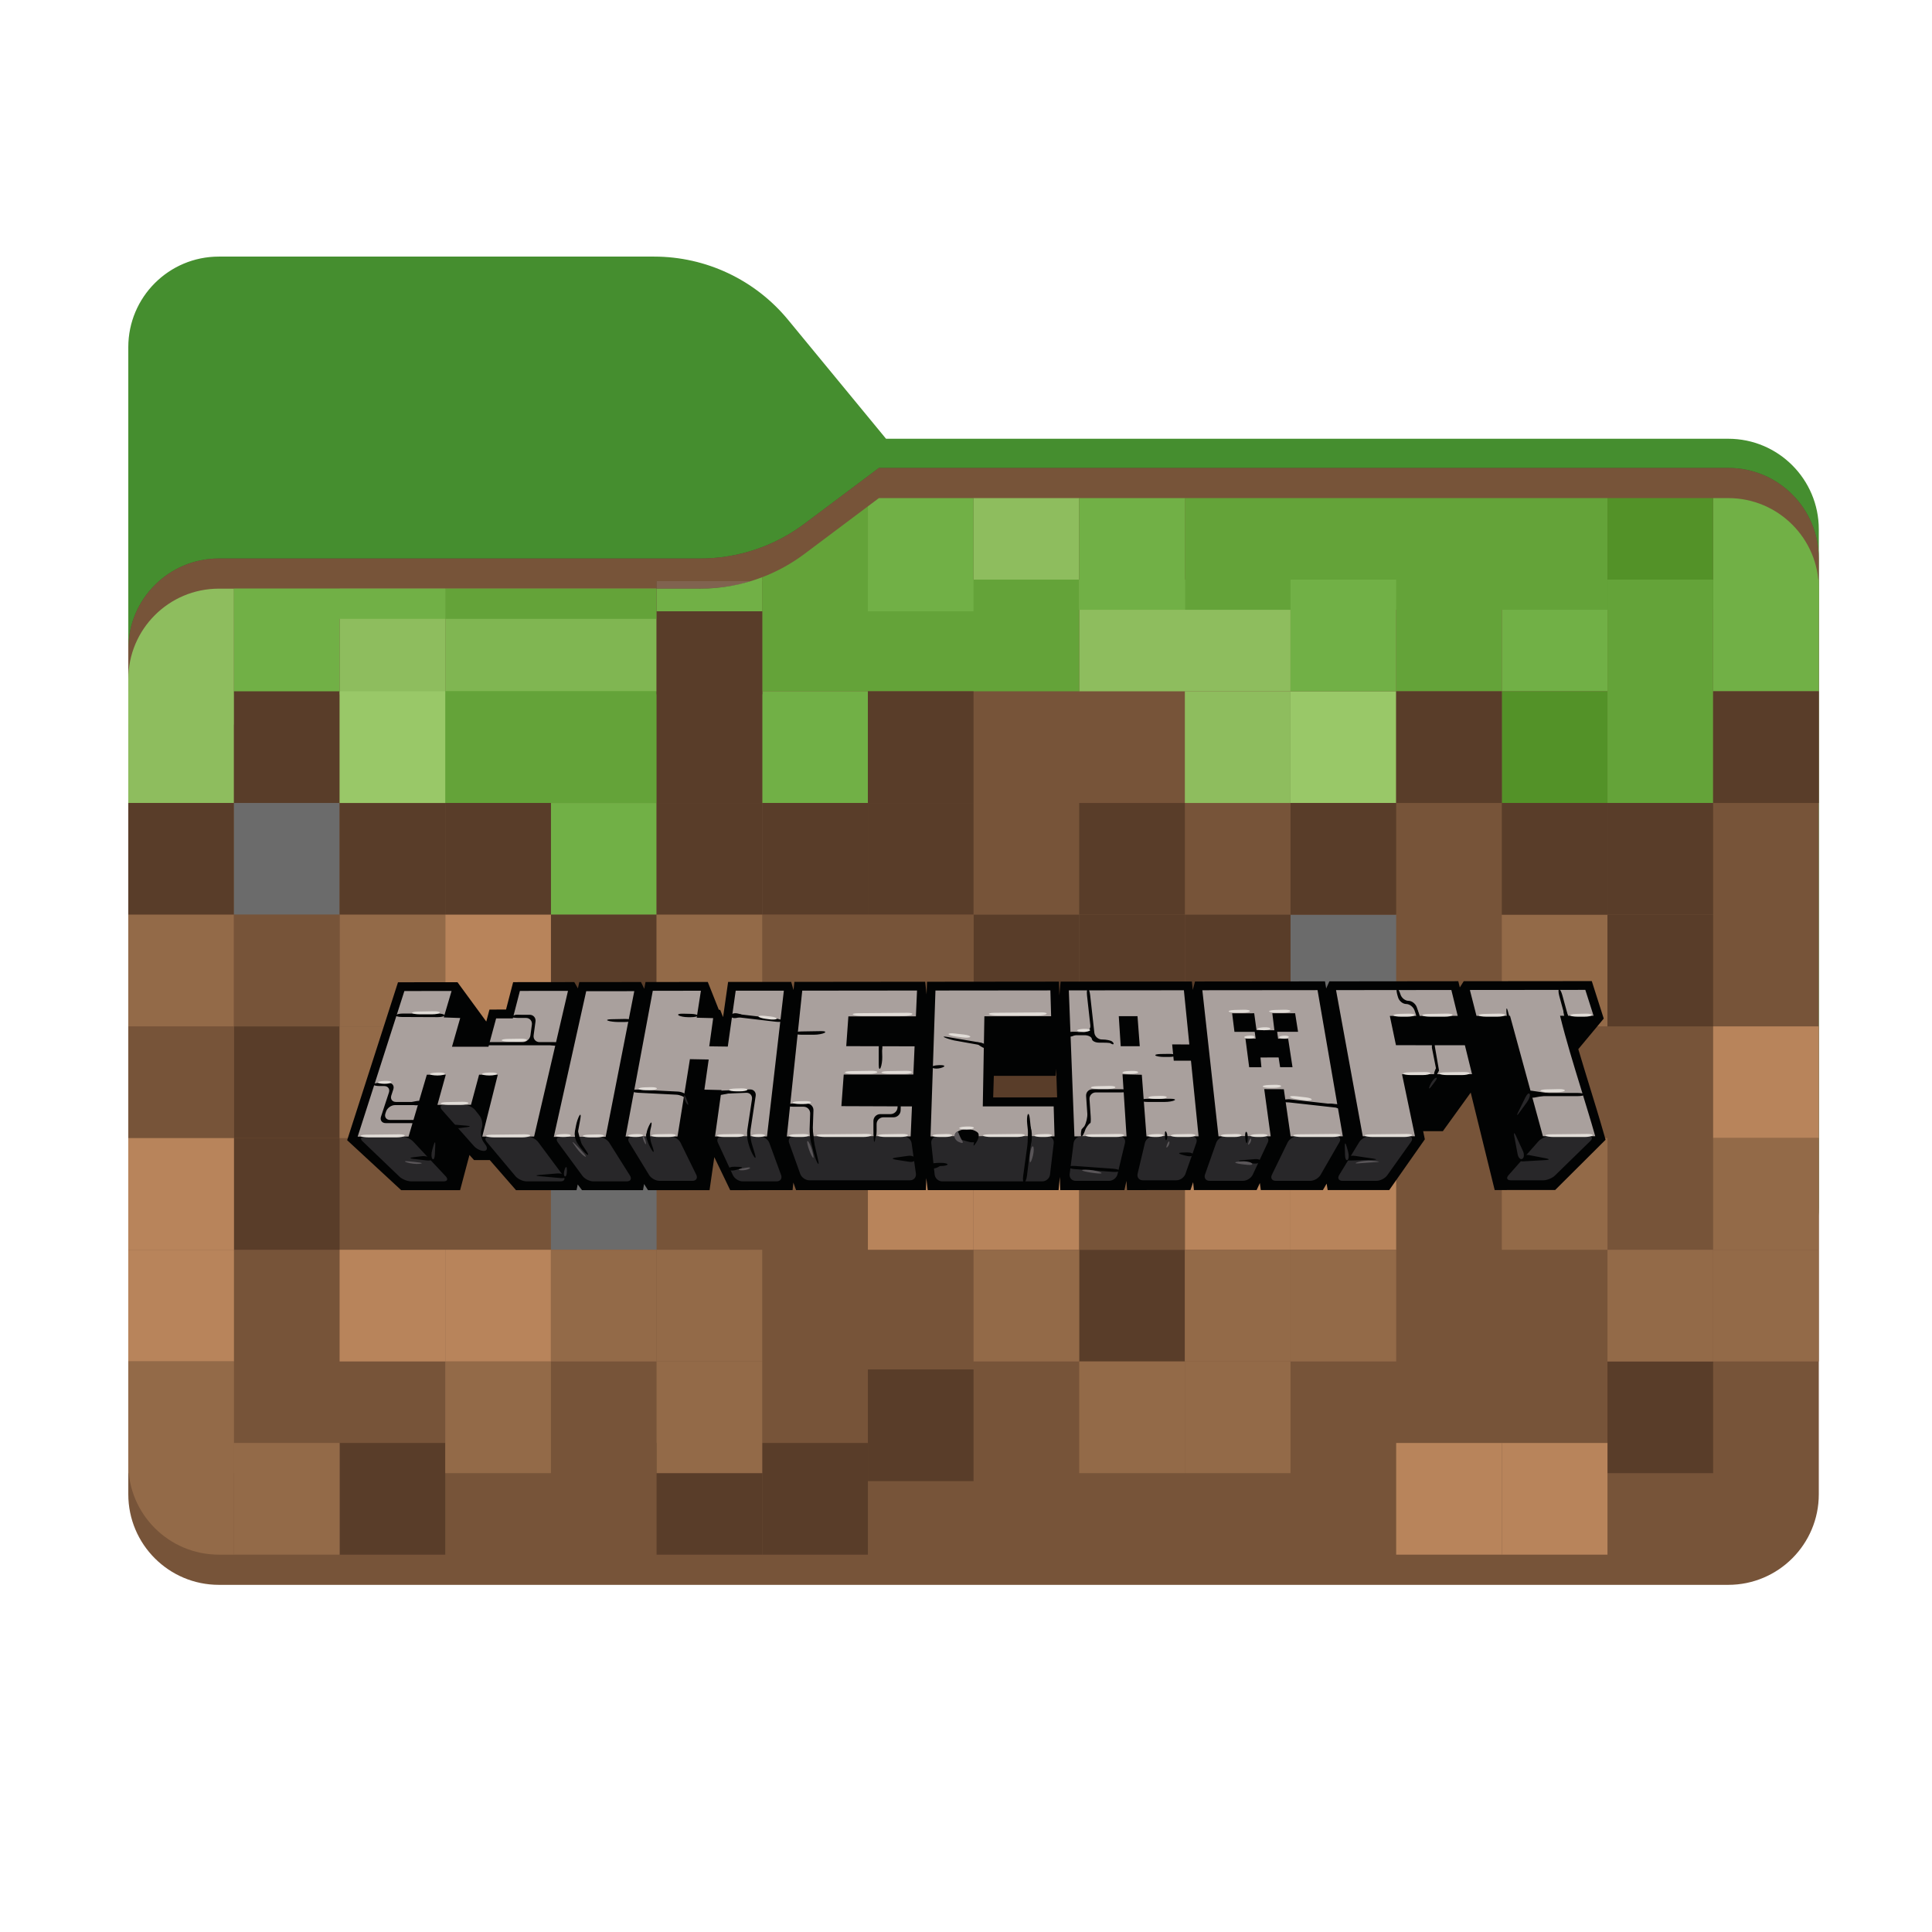 <svg width="256" height="256" viewBox="0 0 256 256" fill="none" xmlns="http://www.w3.org/2000/svg">
<path fill-rule="evenodd" clip-rule="evenodd" d="M104.425 42.378C100.056 37.073 93.544 34 86.671 34H29C22.373 34 17 39.373 17 46V58.137V68.2V160C17 166.627 22.373 172 29 172H229C235.627 172 241 166.627 241 160V70.137C241 63.51 235.627 58.137 229 58.137H117.404L104.425 42.378Z" fill="#458E2F"/>
<mask id="mask0_740_16413" style="mask-type:alpha" maskUnits="userSpaceOnUse" x="17" y="34" width="224" height="138">
<path fill-rule="evenodd" clip-rule="evenodd" d="M104.425 42.378C100.056 37.073 93.544 34 86.671 34H29C22.373 34 17 39.373 17 46V58.137V68.2V160C17 166.627 22.373 172 29 172H229C235.627 172 241 166.627 241 160V70.137C241 63.51 235.627 58.137 229 58.137H117.404L104.425 42.378Z" fill="url(#paint0_linear_740_16413)"/>
</mask>
<g mask="url(#mask0_740_16413)">
<g style="mix-blend-mode:multiply" filter="url(#filter0_f_740_16413)">
<path fill-rule="evenodd" clip-rule="evenodd" d="M92.789 74C97.764 74 102.605 72.387 106.586 69.402L116.459 62H229C235.627 62 241 67.373 241 74V108V160C241 166.627 235.627 172 229 172H29C22.373 172 17 166.627 17 160L17 108V86C17 79.373 22.373 74 29 74H87H92.789Z" fill="black" fill-opacity="0.3"/>
</g>
</g>
<g filter="url(#filter1_ii_740_16413)">
<path fill-rule="evenodd" clip-rule="evenodd" d="M92.789 74C97.764 74 102.605 72.387 106.586 69.402L116.459 62H229C235.627 62 241 67.373 241 74V108V198C241 204.627 235.627 210 229 210H29C22.373 210 17 204.627 17 198L17 108V86C17 79.373 22.373 74 29 74H87H92.789Z" fill="url(#paint1_linear_740_16413)"/>
</g>
<g filter="url(#filter2_i_740_16413)">
<path d="M227 69.4V62H229C235.627 62 241 67.373 241 74V76.8H234H227V69.4Z" fill="#71B046"/>
</g>
<path d="M227 84.2V76.8H234H241V84.2V91.6H234H227V84.2Z" fill="#71B046"/>
<path d="M199 84.2V76.8H206H213V84.2V91.6H206H199V84.2Z" fill="#71B046"/>
<path d="M17 99V91.6H24H31V99V106.4H24H17V99Z" fill="#8EBD5E"/>
<g filter="url(#filter3_i_740_16413)">
<path d="M17 92V86C17 79.373 22.373 74 29 74H31V83V92H24H17Z" fill="#8EBD5E"/>
</g>
<path d="M171 99V91.6H178H185V99V106.4H178H171V99Z" fill="#99C868"/>
<path d="M45 85V78H52H59V85V92H52H45V85Z" fill="#8EBD5E"/>
<g filter="url(#filter4_i_740_16413)">
<path d="M129 69.4V62H136H143V69.4V76.8H136H129V69.4Z" fill="#8EBD5E"/>
</g>
<path d="M143 84.2V76.8H157H171V84.2V91.6H157H143V84.2Z" fill="#8EBD5E"/>
<path d="M157 99V91.6H164H171V99V106.4H164H157V99Z" fill="#8EBD5E"/>
<path d="M59 85V78H73H87V85V92H73H59V85Z" fill="#80B652"/>
<path d="M59 99V91.6H73H87V99V106.4H73H59V99Z" fill="#64A339"/>
<g filter="url(#filter5_i_740_16413)">
<path d="M59 76V74H73H87V76V78H73H59V76Z" fill="#64A339"/>
</g>
<path d="M101 84.2V76.8H122H143V84.2V91.6H122H101V84.2Z" fill="#64A339"/>
<g filter="url(#filter6_i_740_16413)">
<path d="M157 69.4V62H185H213V69.4V76.8H185H157V69.4Z" fill="#64A339"/>
</g>
<path d="M59 99V91.6H73H87V99V106.4H73H59V99Z" fill="#64A339"/>
<g filter="url(#filter7_i_740_16413)">
<path d="M31 76V74H45H59V76V78H45H31V76Z" fill="#71B046"/>
</g>
<path d="M31 85V78H38H45V85V92H38H31V85Z" fill="#71B046"/>
<path d="M101 99V91.6H108H115V99V106.4H108H101V99Z" fill="#71B046"/>
<g filter="url(#filter8_i_740_16413)">
<path d="M213 69.4V62H220H227V69.4V76.8H220H213V69.4Z" fill="#539228"/>
</g>
<path d="M185 84.2V76.8H192H199V84.2V91.6H192H185V84.2Z" fill="#64A339"/>
<path d="M199 99V91.6H206H213V99V106.4H206H199V99Z" fill="#539228"/>
<path d="M73 113.8V106.4H80H87V113.8V121.2H80H73V113.8Z" fill="#71B046"/>
<g filter="url(#filter9_i_740_16413)">
<path d="M143 69.4V62H150H157V69.4V76.8H150H143V69.4Z" fill="#71B046"/>
</g>
<path d="M171 84.2V76.8H178H185V84.2V91.6H178H171V84.2Z" fill="#71B046"/>
<path d="M213 91.6V76.8H220H227V91.6V106.4H220H213V91.6Z" fill="#64A339"/>
<path d="M227 99V91.6H234H241V99V106.4H234H227V99Z" fill="#593D29"/>
<path d="M213 113.8V106.4H220H227V113.8V121.2H220H213V113.8Z" fill="#593D29"/>
<path d="M129 143.4V136H136H143V143.4V150.8H136H129V143.4Z" fill="#593D29"/>
<path d="M115 143.4V136H122H129V143.4V150.8H122H115V143.4Z" fill="#593D29"/>
<path d="M101 143.4V136H108H115V143.4V150.8H108H101V143.4Z" fill="#593D29"/>
<path d="M129 128.6V121.2H136H143V128.6V136H136H129V128.6Z" fill="#593D29"/>
<path d="M171 143.4V136H178H185V143.4V150.8H178H171V143.4Z" fill="#593D29"/>
<path d="M101 113.8V106.4H108H115V113.8V121.2H108H101V113.8Z" fill="#593D29"/>
<path d="M87 84.5V77H94H101V84.5V92H94H87V84.5Z" fill="#593D29"/>
<path d="M87 77.5V77H94H101H99.5C99.5 77 97 78 92.5 78C88 78 91 78 91 78H87V77.5Z" fill="#80634F"/>
<path d="M115 99V91.6H122H129V99V106.4H122H115V99Z" fill="#593D29"/>
<path d="M87 99V91.6H94H101V99V106.4H94H87V99Z" fill="#593D29"/>
<path d="M87 113.8V106.4H94H101V113.8V121.2H94H87V113.8Z" fill="#593D29"/>
<path d="M17 113.8V106.4H24H31V113.8V121.2H24H17V113.8Z" fill="#593D29"/>
<path d="M31 99V91.6H38H45V99V106.4H38H31V99Z" fill="#593D29"/>
<path d="M31 113.8V106.4H38H45V113.8V121.2H38H31V113.8Z" fill="#6B6B6B"/>
<path d="M73 158.2V150.8H80H87V158.2V165.6H80H73V158.2Z" fill="#6B6B6B"/>
<path d="M171 128.6V121.2H178H185V128.6V136H178H171V128.6Z" fill="#6B6B6B"/>
<path d="M45 113.8V106.4H52H59V113.8V121.2H52H45V113.8Z" fill="#593D29"/>
<path d="M31 143.4V136H38H45V143.4V150.8H38H31V143.4Z" fill="#593D29"/>
<path d="M31 158.2V150.8H38H45V158.2V165.6H38H31V158.2Z" fill="#593D29"/>
<g filter="url(#filter10_i_740_16413)">
<path d="M45 202.6V195.2H52H59V202.6V210H52H45V202.6Z" fill="#593D29"/>
</g>
<g filter="url(#filter11_i_740_16413)">
<path d="M87 202.6V195.2H94H101V202.6V210H94H87V202.6Z" fill="#593D29"/>
</g>
<g filter="url(#filter12_i_740_16413)">
<path d="M101 202.6V195.2H108H115V202.6V210H108H101V202.6Z" fill="#593D29"/>
</g>
<path d="M115 188.857V181.457H122H129V188.857V196.257H122H115V188.857Z" fill="#593D29"/>
<path d="M143 173V165.6H150H157V173V180.4H150H143V173Z" fill="#593D29"/>
<path d="M213 187.8V180.4H220H227V187.8V195.2H220H213V187.8Z" fill="#593D29"/>
<path d="M59 113.8V106.4H66H73V113.8V121.2H66H59V113.8Z" fill="#593D29"/>
<path d="M73 128.6V121.2H80H87V128.6V136H80H73V128.6Z" fill="#593D29"/>
<path d="M115 113.8V106.4H122H129V113.8V121.2H122H115V113.8Z" fill="#593D29"/>
<path d="M143 128.6V121.2H150H157V128.6V136H150H143V128.6Z" fill="#593D29"/>
<path d="M143 113.8V106.4H150H157V113.8V121.2H150H143V113.8Z" fill="#593D29"/>
<path d="M157 128.6V121.2H164H171V128.6V136H164H157V128.6Z" fill="#593D29"/>
<path d="M171 113.8V106.4H178H185V113.8V121.2H178H171V113.8Z" fill="#593D29"/>
<path d="M185 99V91.6H192H199V99V106.4H192H185V99Z" fill="#593D29"/>
<path d="M157 143.4V136H164H171V143.4V150.8H164H157V143.4Z" fill="#775439"/>
<path d="M143 143.4V136H150H157V143.4V150.8H150H143V143.4Z" fill="#775439"/>
<path d="M115 128.6V121.2H122H129V128.6V136H122H115V128.6Z" fill="#775439"/>
<path d="M101 128.6V121.2H108H115V128.6V136H108H101V128.6Z" fill="#775439"/>
<path d="M17 143.4V136H24H31V143.4V150.8H24H17V143.4Z" fill="#775439"/>
<path d="M59 187.8V180.4H66H73V187.8V195.2H66H59V187.8Z" fill="#936A48"/>
<path d="M143 187.8V180.4H150H157V187.8V195.2H150H143V187.8Z" fill="#936A48"/>
<g filter="url(#filter13_i_740_16413)">
<path d="M185 202.6V195.2H192H199V202.6V210H192H185V202.6Z" fill="#B8845B"/>
</g>
<g filter="url(#filter14_i_740_16413)">
<path d="M199 202.6V195.2H206H213V202.6V210H206H199V202.6Z" fill="#B8845B"/>
</g>
<path d="M59 128.6V121.2H66H73V128.6V136H66H59V128.6Z" fill="#B8845B"/>
<path d="M17 173V165.6H24H31V173V180.4H24H17V173Z" fill="#B8845B"/>
<path d="M17 158.2V150.8H24H31V158.2V165.6H24H17V158.2Z" fill="#B8845B"/>
<path d="M45 173V165.6H52H59V173V180.4H52H45V173Z" fill="#B8845B"/>
<path d="M59 173V165.6H66H73V173V180.4H66H59V173Z" fill="#B8845B"/>
<path d="M129 158.2V150.8H136H143V158.2V165.6H136H129V158.2Z" fill="#B8845B"/>
<path d="M115 158.2V150.8H122H129V158.2V165.6H122H115V158.2Z" fill="#B8845B"/>
<path d="M171 158.2V150.8H178H185V158.2V165.6H178H171V158.2Z" fill="#B8845B"/>
<path d="M157 158.2V150.8H164H171V158.2V165.6H164H157V158.2Z" fill="#B8845B"/>
<path d="M227 143.4V136H234H241V143.4V150.8H234H227V143.4Z" fill="#B8845B"/>
<path d="M199 128.6V121.2H206H213V128.6V136H206H199V128.6Z" fill="#936A48"/>
<path d="M227 158.2V150.8H234H241V158.2V165.6H234H227V158.2Z" fill="#936A48"/>
<path d="M227 173V165.6H234H241V173V180.4H234H227V173Z" fill="#936A48"/>
<path d="M213 173V165.6H220H227V173V180.4H220H213V173Z" fill="#936A48"/>
<path d="M199 158.2V150.8H206H213V158.2V165.6H206H199V158.2Z" fill="#936A48"/>
<path d="M171 173V165.6H178H185V173V180.4H178H171V173Z" fill="#936A48"/>
<path d="M157 173V165.6H164H171V173V180.4H164H157V173Z" fill="#936A48"/>
<path d="M157 187.8V180.4H164H171V187.8V195.2H164H157V187.8Z" fill="#936A48"/>
<path d="M129 173V165.6H136H143V173V180.4H136H129V173Z" fill="#936A48"/>
<path d="M87 187.8V180.4H94H101V187.8V195.2H94H87V187.8Z" fill="#936A48"/>
<path d="M87 173V165.6H94H101V173V180.4H94H87V173Z" fill="#936A48"/>
<path d="M73 173V165.6H80H87V173V180.4H80H73V173Z" fill="#936A48"/>
<g filter="url(#filter15_i_740_16413)">
<path d="M31 202.6V195.2H38H45V202.6V210H38H31V202.6Z" fill="#936A48"/>
</g>
<g filter="url(#filter16_i_740_16413)">
<path d="M17 195.2H24H31V202.6V210H29C22.373 210 17 204.627 17 198V195.2Z" fill="#936A48"/>
</g>
<path d="M17 187.8V180.4H24H31V187.8V195.2H24H17V187.8Z" fill="#936A48"/>
<path d="M17 128.6V121.2H24H31V128.6V136H24H17V128.6Z" fill="#936A48"/>
<path d="M87 143.4V136H94H101V143.4V150.8H94H87V143.4Z" fill="#936A48"/>
<path d="M87 128.6V121.2H94H101V128.6V136H94H87V128.6Z" fill="#936A48"/>
<path d="M59 143.4V136H66H73V143.4V150.8H66H59V143.4Z" fill="#936A48"/>
<path d="M45 143.4V136H52H59V143.4V150.8H52H45V143.4Z" fill="#936A48"/>
<path d="M45 128.6V121.2H52H59V128.6V136H52H45V128.6Z" fill="#936A48"/>
<path d="M31 128.6V121.2H38H45V128.6V136H38H31V128.6Z" fill="#775439"/>
<path d="M143 158.2V150.8H150H157V158.2V165.6H150H143V158.2Z" fill="#775439"/>
<path d="M199 113.8V106.4H206H213V113.8V121.2H206H199V113.8Z" fill="#593D29"/>
<path d="M213 128.6V121.2H220H227V128.6V136H220H213V128.6Z" fill="#593D29"/>
<path d="M45 99V91.6H52H59V99V106.4H52H45V99Z" fill="#99C868"/>
<g filter="url(#filter17_i_740_16413)">
<path fill-rule="evenodd" clip-rule="evenodd" d="M87 74V74.5V77H94H101V74.5V72.484C98.395 73.48 95.614 74 92.789 74H87Z" fill="#71B046"/>
</g>
<g filter="url(#filter18_i_740_16413)">
<path fill-rule="evenodd" clip-rule="evenodd" d="M101 72.484C102.984 71.726 104.865 70.692 106.586 69.402L115 63.094V70V77H108H101V72.484Z" fill="#64A339"/>
</g>
<g filter="url(#filter19_i_740_16413)">
<path fill-rule="evenodd" clip-rule="evenodd" d="M115 63.094V69.5V77H122H129V69.5V62H122H116.459L115 63.094Z" fill="#71B046"/>
</g>
<path d="M212.606 150.524L212.094 148.762L211.613 147.152C211.613 147.152 210.094 142.198 209.895 141.546C209.651 140.748 209.41 139.949 209.173 139.149L209.135 139.014L212.504 134.967L210.92 130L193.952 130.016L193.433 130.841L193.231 130.017L176.148 130.035L175.729 130.973L175.564 130.034L158.347 130.053L158.044 131.178L157.929 130.053L140.536 130.07L140.369 131.91L140.315 130.07L122.834 130.088L122.776 131.77L122.595 130.086L105.262 130.105L105.146 131.189L104.836 130.106L96.478 130.113L95.811 134.776L95.431 133.814L95.247 133.797L93.786 130.116L85.534 130.124L85.367 131.018L84.932 130.124L76.761 130.132L76.576 130.967L76.095 130.132L67.994 130.141L67.052 133.771L64.857 133.773L64.436 135.36L60.62 130.148L52.737 130.156L46 151.083L53.162 157.705H60.966L62.206 153.041L62.811 153.714H64.899L68.375 157.703L76.394 157.701L76.552 156.946L77.119 157.702L85.201 157.701L85.345 156.885L85.861 157.701L94.019 157.7L94.649 153.326L96.754 157.7L105.021 157.698L105.124 156.697L105.485 157.698L122.68 157.697L122.742 156.106L122.931 157.697L140.265 157.694L140.432 155.956L140.49 157.694L148.994 157.693L149.26 156.471L149.341 157.693L157.741 157.691L158.097 156.642L158.201 157.691H166.51L166.938 156.757L167.062 157.691H175.292L175.786 156.839L175.925 157.69L184.083 157.687L188.799 150.964L188.574 149.887L191.187 149.885L194.878 144.774L198.054 157.686L206.062 157.685L212.745 151.028L212.606 150.524ZM131.602 145.414L131.688 142.557L139.875 142.552L139.946 141.603L140.075 145.411L131.602 145.414V145.414Z" fill="#020303"/>
<path d="M60.981 134.894L59.891 138.694H64.725L65.741 134.942L67.95 134.94L68.891 131.302L75.262 131.295L70.771 150.599L63.903 150.601L65.961 142.404L63.482 142.401L62.409 146.394L57.961 146.396L59.07 142.399L56.557 142.406L54.135 150.604L47.393 150.608L53.583 131.317L59.835 131.31L58.798 134.814L60.981 134.894ZM84.046 131.334L80.251 150.644L73.381 150.646L77.676 131.339L84.046 131.334ZM93.337 144.382L93.906 140.39L91.418 140.343L89.773 150.594L82.894 150.595L86.498 131.284L92.874 131.278L92.316 134.853L94.499 134.909L93.981 138.644L96.436 138.678L97.484 131.273L103.865 131.267L101.629 150.589L94.743 150.592L95.605 144.438L93.337 144.382ZM120.84 146.605L120.666 150.583L104.26 150.588L106.302 131.265L121.511 131.249L121.361 134.671L112.414 134.679L112.132 138.621L121.188 138.645L121.024 142.38L111.798 142.386L111.488 146.57L120.84 146.605ZM210.064 131.163L211.156 134.593L206.715 134.596L206.743 134.702C206.927 135.452 207.126 136.215 207.339 136.995C207.554 137.777 207.781 138.571 208.015 139.377C208.253 140.185 208.495 141.004 208.746 141.824C208.997 142.649 209.253 143.48 209.506 144.309C209.66 144.813 209.815 145.321 209.971 145.837C210.131 146.352 210.29 146.871 210.446 147.394C210.606 147.918 210.762 148.445 210.919 148.971C211.074 149.498 211.229 150.026 211.377 150.553L204.445 150.555L200.087 134.603L195.642 134.607L194.766 131.178L210.064 131.163V131.163ZM194.105 138.498L195.051 142.335L185.776 142.34L187.494 150.561L180.574 150.563L177.032 131.195L192.312 131.18L193.154 134.609L184.16 134.617L184.972 138.495L194.105 138.498ZM167.517 144.318L168.371 150.568L161.458 150.569L159.318 131.213L174.581 131.198L177.929 150.566L171.014 150.568L170.113 144.327L167.517 144.318V144.318ZM171.998 136.716L171.61 134.258L168.588 134.261L168.865 136.514L166.494 136.495L166.188 134.263L163.264 134.266L163.572 136.723L166.256 136.722L166.38 137.625L165.03 137.627L165.523 141.413L167.143 141.412L167.021 140.124L169.422 140.115L169.622 141.409L171.264 141.408L170.688 137.639L169.35 137.632L169.234 136.717L171.998 136.716V136.716ZM155.528 140.547L157.809 140.545L158.818 150.569L151.914 150.573L151.297 142.413L148.741 142.35L149.272 150.573L142.367 150.577L141.626 131.23L156.871 131.216L157.593 138.395L155.318 138.392L155.528 140.547V140.547ZM151.024 138.626L150.725 134.646L148.244 134.647L148.5 138.627L151.024 138.626V138.626ZM130.435 134.663L139.279 134.656L139.181 131.232L123.953 131.248L123.302 150.581L139.731 150.577L139.617 146.602L130.224 146.605L130.435 134.663Z" fill="#A9A09D"/>
<path d="M48.294 150.607C47.799 150.607 47.686 150.888 48.044 151.231L52.93 155.914C53.286 156.256 53.985 156.537 54.481 156.537H58.782C59.278 156.537 59.406 156.241 59.068 155.877L54.75 151.262C54.413 150.901 53.73 150.604 53.234 150.604L48.294 150.607V150.607ZM64.805 150.602C64.309 150.602 64.163 150.914 64.481 151.293L68.296 155.845C68.614 156.226 69.28 156.536 69.776 156.536H74.286C74.782 156.536 74.945 156.211 74.65 155.813L71.309 151.323C71.013 150.924 70.365 150.599 69.87 150.599L64.805 150.602V150.602Z" fill="#282729"/>
<path d="M58.861 146.396C58.366 146.396 58.229 146.698 58.558 147.071L62.803 151.863C63.132 152.234 63.731 152.522 64.137 152.502C64.541 152.483 64.64 152.135 64.355 151.729L64.059 151.31C63.773 150.905 63.648 150.182 63.781 149.704L63.863 149.405C63.996 148.928 63.852 148.218 63.544 147.83L62.967 147.101C62.66 146.712 62.003 146.395 61.508 146.395H58.861V146.396ZM74.282 150.646C73.785 150.647 73.622 150.975 73.915 151.374L77.178 155.81C77.47 156.211 78.116 156.537 78.613 156.537H83.055C83.55 156.537 83.74 156.194 83.476 155.774L80.729 151.408C80.465 150.988 79.844 150.644 79.349 150.645L74.282 150.646V150.646ZM83.795 150.595C83.3 150.595 83.105 150.941 83.364 151.364L86.012 155.698C86.271 156.121 86.886 156.467 87.382 156.467H91.754C92.25 156.467 92.477 156.103 92.258 155.658L90.171 151.402C89.952 150.957 89.369 150.594 88.873 150.594L83.795 150.595V150.595ZM95.645 150.591C95.149 150.591 94.914 150.959 95.123 151.409L97.116 155.719C97.325 156.169 97.9 156.537 98.395 156.537H102.908C103.404 156.537 103.67 156.156 103.498 155.691L101.938 151.435C101.767 150.969 101.223 150.589 100.727 150.589L95.645 150.591ZM105.161 150.589C104.665 150.589 104.396 150.971 104.563 151.436L106.034 155.546C106.2 156.014 106.742 156.396 107.238 156.396H120.587C121.083 156.396 121.432 155.993 121.362 155.504L120.792 151.474C120.723 150.983 120.26 150.583 119.766 150.583L105.161 150.589V150.589ZM124.203 150.581C123.707 150.581 123.345 150.984 123.398 151.477L123.847 155.64C123.901 156.134 124.349 156.536 124.845 156.536H138.125C138.621 156.536 139.074 156.133 139.132 155.641L139.625 151.472C139.683 150.979 139.324 150.576 138.829 150.577L124.203 150.581V150.581ZM143.269 150.576C142.773 150.576 142.317 150.979 142.254 151.471L141.735 155.573C141.672 156.065 142.026 156.467 142.522 156.467H146.966C147.462 156.467 147.962 156.072 148.076 155.59L149.063 151.45C149.175 150.967 148.866 150.573 148.37 150.574L143.269 150.576V150.576ZM152.814 150.573C152.319 150.573 151.82 150.968 151.705 151.45L150.74 155.52C150.625 156.003 150.937 156.397 151.433 156.397H155.877C156.373 156.397 156.912 156.015 157.076 155.547L158.523 151.42C158.685 150.953 158.415 150.57 157.919 150.57L152.814 150.573V150.573ZM162.358 150.569C161.861 150.569 161.321 150.951 161.156 151.418L159.673 155.618C159.508 156.085 159.778 156.467 160.273 156.467H164.712C165.209 156.467 165.786 156.099 165.997 155.649L167.99 151.383C168.199 150.933 167.966 150.566 167.471 150.566L162.358 150.569V150.569ZM171.915 150.566C171.419 150.566 170.836 150.93 170.619 151.376L168.535 155.656C168.318 156.103 168.546 156.467 169.042 156.467H173.623C174.119 156.467 174.727 156.116 174.975 155.687L177.478 151.346C177.726 150.917 177.523 150.566 177.027 150.566H171.915V150.566ZM181.476 150.562C180.981 150.562 180.364 150.909 180.106 151.332L177.449 155.697C177.191 156.121 177.386 156.467 177.88 156.467H182.391C182.887 156.467 183.528 156.137 183.815 155.733L186.973 151.296C187.259 150.892 187.09 150.561 186.593 150.561L181.476 150.562V150.562ZM205.347 150.555C204.851 150.555 204.177 150.858 203.85 151.231L199.884 155.721C199.556 156.093 199.693 156.397 200.189 156.397H204.489C204.986 156.397 205.681 156.113 206.036 155.768L210.734 151.181C211.088 150.835 210.973 150.553 210.477 150.553L205.347 150.555V150.555Z" fill="#282729"/>
<path d="M52.445 134.527C52.399 134.652 52.766 134.756 53.261 134.757L57.986 134.777C58.481 134.779 58.892 134.672 58.899 134.54C58.906 134.407 58.506 134.298 58.01 134.298H53.43C52.934 134.298 52.49 134.401 52.445 134.527V134.527ZM52.117 144.344C52.271 143.874 51.993 143.488 51.497 143.488H50.343C49.847 143.488 49.443 143.583 49.443 143.698C49.443 143.814 49.848 143.909 50.343 143.909H50.914C51.41 143.909 51.689 144.294 51.534 144.765L50.484 147.962C50.33 148.435 50.609 148.819 51.105 148.819H54.644C55.14 148.819 55.545 148.724 55.545 148.609C55.545 148.493 55.14 148.398 54.644 148.398H51.686C51.19 148.398 50.911 148.013 51.067 147.542L51.151 147.29C51.305 146.819 51.837 146.433 52.333 146.433H55.065C55.561 146.433 55.967 146.339 55.967 146.224C55.967 146.107 55.561 146.013 55.065 146.013H52.471C51.975 146.013 51.696 145.629 51.851 145.157L52.117 144.344ZM70.957 135.354C71.024 134.864 70.672 134.462 70.178 134.462L68.808 134.463C68.313 134.464 67.872 134.559 67.827 134.674C67.783 134.787 68.154 134.882 68.649 134.882H69.697C70.193 134.882 70.544 135.284 70.477 135.775L70.284 137.193C70.218 137.684 69.757 138.086 69.263 138.086H64.934C64.439 138.086 64.033 138.181 64.033 138.296C64.033 138.411 64.439 138.506 64.934 138.506H73.443C73.939 138.506 74.344 138.411 74.344 138.296C74.344 138.181 73.939 138.086 73.443 138.086H71.487C70.992 138.086 70.64 137.684 70.708 137.193L70.957 135.354ZM76.902 148.24C76.991 147.752 76.934 147.562 76.775 147.815C76.615 148.067 76.411 148.673 76.319 149.162L76.185 149.876C76.094 150.362 76.246 151.097 76.525 151.508L76.751 151.842C77.031 152.252 77.475 152.748 77.74 152.944C78.005 153.141 77.996 152.965 77.721 152.553L76.96 151.416C76.685 151.004 76.532 150.269 76.621 149.781L76.902 148.24V148.24ZM83.675 135.21C83.675 135.095 83.27 135.007 82.775 135.017L80.999 135.052C80.503 135.062 80.303 135.148 80.554 135.245C80.805 135.341 81.415 135.421 81.91 135.421H82.775C83.27 135.421 83.675 135.326 83.675 135.21V135.21ZM86.286 149.262C86.394 148.778 86.34 148.596 86.167 148.856C85.995 149.119 85.788 149.615 85.707 149.96C85.626 150.305 85.691 150.933 85.852 151.353C86.013 151.775 86.291 152.309 86.469 152.539C86.649 152.768 86.668 152.573 86.512 152.101L86.283 151.415C86.127 150.943 86.086 150.162 86.193 149.679L86.286 149.262V149.262ZM84.588 144.376C84.092 144.351 83.682 144.424 83.675 144.541C83.67 144.656 84.071 144.771 84.566 144.796L89.603 145.051C90.097 145.076 90.631 145.297 90.789 145.543C90.947 145.786 91.155 145.936 91.252 145.874C91.35 145.812 91.275 145.518 91.084 145.223C90.895 144.928 90.332 144.666 89.84 144.641L84.588 144.376V144.376ZM89.919 134.54C90.112 134.674 90.675 134.783 91.17 134.783H91.553C92.048 134.783 92.455 134.689 92.455 134.572C92.455 134.458 92.049 134.353 91.553 134.342L90.469 134.318C89.974 134.306 89.727 134.407 89.919 134.54ZM95.933 144.503C95.438 144.524 95.035 144.636 95.04 144.751C95.045 144.867 95.454 144.944 95.949 144.923L98.875 144.799C99.37 144.778 99.714 145.161 99.64 145.652L99.028 149.697C98.952 150.186 99.008 150.976 99.152 151.451L99.28 151.875C99.424 152.349 99.709 152.976 99.917 153.268C100.124 153.56 100.177 153.411 100.035 152.936L99.583 151.421C99.441 150.945 99.386 150.156 99.459 149.667L100.132 145.209C100.206 144.719 99.862 144.335 99.366 144.357L95.933 144.503V144.503ZM96.935 134.438C96.915 134.552 97.299 134.713 97.788 134.796L102.775 135.382C103.266 135.443 103.668 135.397 103.668 135.282C103.668 135.165 103.266 135.02 102.775 134.958L97.859 134.382C97.37 134.298 96.953 134.324 96.935 134.438V134.438ZM107.786 147.125C107.791 147.008 107.771 146.891 107.73 146.782C107.688 146.673 107.625 146.573 107.543 146.489C107.462 146.405 107.365 146.338 107.257 146.293C107.149 146.247 107.033 146.224 106.916 146.225H105.133C104.638 146.225 104.231 146.321 104.231 146.435C104.231 146.551 104.638 146.646 105.133 146.646H106.48C106.597 146.646 106.713 146.669 106.82 146.714C106.928 146.76 107.025 146.827 107.107 146.911C107.188 146.995 107.251 147.094 107.293 147.203C107.335 147.313 107.354 147.429 107.35 147.546L107.277 149.627C107.26 150.122 107.347 150.919 107.47 151.399L107.803 152.7C107.927 153.18 108.157 153.808 108.317 154.094C108.476 154.382 108.518 154.22 108.408 153.736L107.869 151.36C107.76 150.877 107.684 150.076 107.7 149.581L107.786 147.125V147.125ZM105.284 136.895C105.284 137.01 105.69 137.106 106.185 137.106H107.889C108.384 137.106 108.995 136.995 109.246 136.861C109.497 136.725 109.296 136.621 108.801 136.628L106.185 136.671C105.69 136.678 105.284 136.779 105.284 136.895V136.895ZM116.88 139.057C116.868 138.561 116.763 138.156 116.646 138.156C116.532 138.156 116.437 138.561 116.437 139.057V141.113C116.437 141.609 116.546 141.776 116.682 141.488C116.816 141.198 116.916 140.557 116.905 140.061L116.88 139.057ZM118.931 146.726C118.921 146.967 118.818 147.195 118.644 147.362C118.471 147.53 118.239 147.624 117.998 147.626H116.635C116.14 147.626 115.734 148.032 115.734 148.528V149.883C115.734 150.379 115.828 150.784 115.945 150.784C116.061 150.784 116.155 150.379 116.155 149.883V148.949C116.155 148.454 116.561 148.049 117.057 148.049H118.407C118.902 148.049 119.321 147.644 119.338 147.148L119.352 146.711C119.369 146.216 119.288 145.808 119.173 145.803C119.057 145.799 118.947 146.201 118.931 146.695L118.931 146.726V146.726ZM136.186 147.664C136.089 147.849 136.053 148.403 136.106 148.896L136.195 149.745C136.247 150.238 136.233 151.043 136.166 151.533L135.573 155.827C135.505 156.317 135.565 156.713 135.706 156.707C135.849 156.7 136.015 156.292 136.077 155.8L136.604 151.542C136.665 151.049 136.671 150.244 136.618 149.751L136.456 148.225C136.403 147.733 136.282 147.48 136.186 147.664V147.664ZM123.522 154.292C123.522 154.407 123.927 154.502 124.423 154.502H124.656C125.151 154.502 125.556 154.408 125.556 154.292C125.556 154.177 125.151 154.082 124.656 154.082H124.423C123.927 154.082 123.522 154.177 123.522 154.292ZM125.136 137.455C125.368 137.57 125.952 137.755 126.436 137.864L129.907 138.483C130.363 138.68 130.773 138.754 130.818 138.647C130.865 138.542 130.518 138.327 130.047 138.171L125.6 137.413C125.113 137.32 124.904 137.339 125.136 137.455ZM125.065 141.348C125.257 141.213 125.01 141.117 124.515 141.135L124.353 141.141C123.856 141.159 123.452 141.268 123.452 141.384C123.452 141.499 123.736 141.594 124.082 141.594C124.43 141.594 124.871 141.483 125.065 141.348V141.348ZM144.677 137.665C144.706 137.935 145.136 138.156 145.633 138.156H146.026C146.521 138.156 146.989 138.178 147.061 138.203C147.138 138.229 147.417 138.427 147.515 138.368C147.614 138.309 147.541 138.143 147.354 138.001C147.168 137.859 146.588 137.739 146.093 137.738H146.009C145.513 137.737 145.063 137.333 145.007 136.841L144.455 131.874C144.399 131.38 144.259 130.988 144.145 131.002C144.032 131.015 143.98 131.428 144.036 131.921L144.474 135.859C144.53 136.351 144.167 136.753 143.673 136.753H142.243C141.747 136.753 141.342 136.848 141.342 136.962C141.342 137.078 141.747 137.172 142.243 137.172H143.719C144.215 137.172 144.645 137.394 144.677 137.665V137.665ZM144.074 147.549C144.107 148.043 143.933 148.799 143.686 149.229L143.309 149.653C143.194 150.135 143.192 150.549 143.305 150.573C143.419 150.597 143.635 150.231 143.785 149.759C143.785 149.759 143.843 149.553 144.026 149.294C144.207 149.033 144.408 148.819 144.469 148.819C144.531 148.819 144.556 148.414 144.522 147.921L144.366 145.649C144.356 145.534 144.371 145.418 144.409 145.309C144.447 145.199 144.507 145.099 144.586 145.014C144.665 144.93 144.761 144.863 144.868 144.817C144.974 144.772 145.089 144.75 145.205 144.751H148.58C149.076 144.751 149.48 144.656 149.48 144.541C149.48 144.425 149.075 144.329 148.58 144.329H144.754C144.259 144.329 143.879 144.734 143.914 145.229L144.074 147.549V147.549ZM151.162 145.804C151.162 145.919 151.567 146.014 152.063 146.014H154.329C154.826 146.014 155.404 145.919 155.617 145.804C155.832 145.688 155.599 145.592 155.104 145.592L152.062 145.593C151.568 145.593 151.162 145.688 151.162 145.804V145.804ZM153.108 139.863C153.235 139.967 153.743 140.052 154.237 140.052H154.892C155.388 140.052 155.793 139.957 155.793 139.842C155.793 139.726 155.388 139.637 154.892 139.644L153.783 139.66C153.285 139.667 152.983 139.758 153.108 139.863ZM141.552 154.642C141.542 154.757 141.94 154.881 142.434 154.916L147.444 155.277C147.937 155.313 148.348 155.247 148.358 155.132C148.366 155.017 147.968 154.894 147.473 154.858L142.467 154.498C141.973 154.463 141.561 154.527 141.552 154.642ZM170.793 145.653C170.297 145.659 169.893 145.758 169.894 145.873C169.894 145.989 170.3 146.079 170.796 146.075L176.92 146.755C177.413 146.803 177.851 146.753 177.89 146.645C177.931 146.538 177.56 146.407 177.068 146.357L170.793 145.653ZM189.888 137.875C189.78 137.913 189.713 138.35 189.736 138.845L190.296 141.667C190.083 142.115 189.994 142.524 190.098 142.576C190.203 142.628 190.464 142.305 190.679 141.859L190.133 138.705C190.107 138.209 189.998 137.837 189.888 137.875ZM186.638 132.614C186.194 132.614 185.717 132.236 185.575 131.777C185.434 131.315 185.229 130.966 185.117 131.001C185.008 131.035 185.036 131.451 185.181 131.924L185.258 132.175C185.403 132.649 185.886 133.036 186.332 133.036C186.777 133.036 187.274 133.418 187.433 133.889L187.643 134.495C187.804 134.965 188.025 135.317 188.133 135.28C188.242 135.243 188.2 134.828 188.039 134.36L187.733 133.467C187.573 132.998 187.079 132.614 186.638 132.614ZM203.276 144.821C202.781 144.821 202.376 144.916 202.376 145.032C202.376 145.149 202.781 145.244 203.276 145.244H209.051C209.548 145.244 209.952 145.149 209.952 145.032C209.952 144.916 209.547 144.821 209.051 144.821H203.276ZM207.636 134.929C207.747 134.899 207.734 134.483 207.602 134.005L207.023 131.885C206.895 131.407 206.696 131.04 206.583 131.072C206.473 131.102 206.487 131.518 206.618 131.996L207.196 134.115C207.328 134.593 207.526 134.96 207.636 134.929" fill="#020303"/>
<path d="M67.646 134.806H69.533C70.028 134.806 70.035 134.727 69.549 134.633L68.898 134.505C68.412 134.41 68.039 134.498 68.068 134.702L67.646 134.806V134.806ZM57.087 153.483C56.895 153.271 56.335 153.147 55.844 153.206L54.755 153.341C54.263 153.4 54.263 153.497 54.756 153.556L56.542 153.766C57.035 153.823 57.281 153.696 57.087 153.483V153.483ZM74.941 155.8C74.807 155.588 74.292 155.447 73.798 155.49L71.455 155.688C70.961 155.729 70.961 155.801 71.454 155.846L74.29 156.103C74.784 156.148 75.078 156.012 74.941 155.8V155.8ZM96.55 154.923C96.492 154.731 96.849 154.584 97.345 154.598L97.929 154.616C98.424 154.629 98.441 154.755 97.964 154.893L97.519 155.021C97.043 155.16 96.607 155.115 96.55 154.923V154.923ZM121.277 153.555C121.239 153.266 120.807 153.086 120.316 153.156L118.66 153.392C118.172 153.462 118.172 153.582 118.66 153.659L120.455 153.941C120.945 154.019 121.314 153.845 121.277 153.555ZM123.345 154.557C123.32 154.268 123.704 154.079 124.195 154.135L124.247 154.141C124.741 154.198 124.778 154.419 124.331 154.634L124.204 154.694C123.756 154.908 123.37 154.846 123.345 154.557V154.557ZM107.704 149.732C107.645 149.307 107.535 149.275 107.457 149.662C107.38 150.047 107.433 150.751 107.575 151.225L107.689 151.603C107.831 152.078 107.92 152.061 107.885 151.568L107.874 151.402C107.831 150.844 107.775 150.287 107.704 149.732V149.732ZM115.91 150.047C115.814 149.873 115.749 150.136 115.766 150.631L115.774 150.866C115.791 151.361 115.868 151.451 115.947 151.065C116.023 150.679 116.008 150.221 115.91 150.047ZM99.285 149.871C99.265 149.446 99.188 149.446 99.111 149.871C99.034 150.296 99.099 151.028 99.254 151.498L99.385 151.892C99.541 152.363 99.604 152.346 99.522 151.858L99.469 151.533C99.38 150.982 99.319 150.428 99.285 149.871V149.871ZM85.92 150.187C85.842 150.013 85.715 150.045 85.639 150.257C85.562 150.47 85.642 150.863 85.816 151.133C85.989 151.403 86.117 151.373 86.096 151.063C86.076 150.755 85.997 150.361 85.92 150.187V150.187ZM76.589 149.89C76.494 149.464 76.32 149.512 76.205 149.994V149.996C76.088 150.477 76.279 151.156 76.625 151.503C76.972 151.851 77.144 151.804 77.01 151.399C76.85 150.902 76.709 150.399 76.589 149.89V149.89ZM59.789 149.276C59.654 149.103 59.948 148.996 60.442 149.039L61.871 149.163C62.365 149.205 62.366 149.292 61.875 149.355L60.928 149.478C60.438 149.54 59.925 149.45 59.789 149.276ZM136.304 149.57C136.374 149.08 136.515 149.075 136.621 149.559L136.663 149.762C136.767 150.246 136.749 151.035 136.622 151.514L136.45 152.157C136.323 152.635 136.208 152.622 136.194 152.126L136.176 151.544C136.162 151.048 136.207 150.242 136.278 149.751L136.304 149.57V149.57ZM130.678 138.753C130.678 138.965 130.342 138.909 129.932 138.632L129.667 138.453C129.257 138.174 129.315 138.04 129.798 138.156L129.8 138.157C130.284 138.273 130.678 138.54 130.678 138.753V138.753ZM158.073 153.028C158.13 152.835 157.772 152.689 157.276 152.703L156.623 152.722C156.128 152.736 156.114 152.857 156.59 152.992L157.1 153.134C157.578 153.268 158.015 153.22 158.073 153.028V153.028ZM154.564 150.047C154.428 149.758 154.333 149.927 154.352 150.422L154.355 150.515C154.374 151.009 154.483 151.225 154.598 150.994C154.716 150.762 154.7 150.337 154.564 150.047V150.047ZM167.018 153.905C167.095 153.693 166.753 153.552 166.261 153.592L164.549 153.729C164.054 153.768 164.051 153.861 164.541 153.936L165.987 154.156C166.476 154.23 166.94 154.118 167.018 153.905V153.905ZM165.264 150.152C165.186 149.92 165.076 149.904 165.019 150.117C164.961 150.33 164.978 150.803 165.054 151.17C165.131 151.537 165.241 151.553 165.298 151.205C165.357 150.858 165.342 150.384 165.264 150.152ZM190.133 142.681C189.959 142.623 189.975 142.212 190.168 141.769C190.361 141.325 190.503 141.366 190.483 141.862L190.482 141.886C190.464 142.381 190.306 142.74 190.133 142.681ZM178.346 153.414C178.52 153.202 179.063 153.088 179.553 153.162L181.98 153.526C182.471 153.599 182.467 153.671 181.972 153.685L178.932 153.774C178.437 153.789 178.174 153.626 178.346 153.414V153.414ZM201.356 153.414C201.569 153.124 202.141 152.964 202.628 153.059L204.858 153.489C205.344 153.583 205.337 153.682 204.843 153.712L201.871 153.886C201.374 153.918 201.144 153.704 201.356 153.414V153.414ZM202.27 144.996C202.173 144.668 202.494 144.459 202.984 144.532L204.99 144.828C205.48 144.901 205.482 145.034 204.994 145.123L203.333 145.429C202.845 145.518 202.368 145.324 202.27 144.996V144.996ZM199.918 135.245C199.764 135.109 199.622 134.594 199.605 134.099L199.601 134.005C199.585 133.51 199.673 133.498 199.799 133.976L199.969 134.619C200.095 135.098 200.072 135.381 199.918 135.245ZM177.611 146.996L176.344 146.488C175.883 146.304 175.91 146.192 176.403 146.238L177.75 146.364L177.611 146.996ZM129.45 151.063C129.546 150.794 129.546 150.368 129.45 150.116C129.355 149.866 128.87 149.662 128.375 149.662H127.86C127.364 149.662 126.817 149.898 126.644 150.188C126.47 150.478 126.718 150.826 127.195 150.962L128.411 151.308C128.888 151.443 129.355 151.333 129.45 151.063" fill="#020303"/>
<path d="M128.609 150.362C128.279 150.016 128.296 149.731 128.644 149.731C128.991 149.731 129.417 149.905 129.591 150.117C129.763 150.33 129.691 150.847 129.428 151.267L129.33 151.423C129.066 151.842 128.932 151.919 129.028 151.59C129.126 151.261 128.936 150.71 128.609 150.362V150.362ZM96.864 134.578C96.903 134.309 97.327 134.185 97.807 134.306L98.023 134.36C98.504 134.482 98.502 134.672 98.02 134.784L97.671 134.866C97.189 134.978 96.825 134.849 96.864 134.578V134.578ZM74.169 138.401C74.072 138.575 73.601 138.621 73.118 138.506L72.835 138.437C72.355 138.322 72.363 138.203 72.86 138.173L73.444 138.138C73.939 138.109 74.266 138.227 74.169 138.401V138.401ZM55.895 146.153C55.973 145.921 55.637 145.809 55.151 145.905L54.397 146.052C53.91 146.147 53.913 146.287 54.402 146.363L54.864 146.436C55.353 146.512 55.817 146.386 55.895 146.153Z" fill="#020303"/>
<path d="M57.298 153.555C57.144 153.382 57.131 152.849 57.272 152.375L57.465 151.718C57.605 151.242 57.699 151.258 57.676 151.753L57.62 152.969C57.597 153.466 57.452 153.727 57.298 153.555V153.555ZM74.836 155.869C74.682 155.773 74.682 155.347 74.836 154.922C74.991 154.498 75.117 154.557 75.117 155.052V155.143C75.117 155.639 74.991 155.966 74.836 155.869ZM90.656 145.312C90.637 145.003 90.769 145.127 90.951 145.59L91.062 145.876C91.244 146.338 91.235 146.526 91.041 146.294C90.849 146.063 90.675 145.621 90.656 145.312V145.312ZM178.559 153.695C178.732 153.56 178.762 153.059 178.626 152.583L178.419 151.86C178.283 151.383 178.181 151.399 178.194 151.894L178.223 153.04C178.233 153.535 178.385 153.83 178.559 153.695ZM201.709 153.554C201.959 153.418 201.996 152.94 201.787 152.491L200.858 150.479C200.651 150.028 200.555 150.058 200.646 150.546L201.088 152.914C201.179 153.402 201.458 153.69 201.709 153.554V153.554ZM202.69 144.961C202.594 144.768 202.336 144.974 202.117 145.419L201.159 147.379C200.939 147.824 201 147.86 201.293 147.461L202.334 146.038C202.627 145.639 202.787 145.155 202.69 144.961Z" fill="#282729"/>
<path d="M187.641 135.35L187.68 134.218C187.696 133.721 187.812 133.709 187.937 134.188L188.272 135.49" fill="#020303"/>
<path d="M53.967 154.045C53.523 153.91 53.555 153.831 54.037 153.871C54.564 153.914 55.09 153.973 55.614 154.046C55.999 154.104 55.968 154.183 55.544 154.22C55.12 154.259 54.41 154.18 53.967 154.045V154.045ZM76.175 151.561C75.825 151.211 75.774 151.254 76.061 151.657L76.417 152.155C76.705 152.558 77.162 153.029 77.433 153.204C77.702 153.377 77.687 153.236 77.398 152.888C77.026 152.451 76.638 152.028 76.234 151.62L76.175 151.561V151.561ZM85.219 150.574C85.102 150.574 85.166 150.904 85.359 151.311C85.552 151.716 85.646 151.716 85.57 151.311C85.492 150.904 85.334 150.574 85.219 150.574ZM98.129 155.064C97.743 155.025 97.827 154.921 98.314 154.831L98.853 154.734C99.34 154.645 99.535 154.699 99.284 154.854C99.035 155.008 98.514 155.102 98.129 155.064V155.064ZM107.142 151.31C106.968 151.059 106.905 151.217 107.001 151.66C107.097 152.104 107.35 152.783 107.563 153.168C107.773 153.555 107.856 153.476 107.744 152.994L107.663 152.645C107.549 152.161 107.316 151.56 107.142 151.31V151.31ZM136.958 152.081C136.9 151.791 136.756 151.839 136.642 152.185C136.526 152.533 136.431 153.195 136.431 153.659C136.431 154.122 136.56 154.116 136.717 153.647L136.779 153.462C136.934 152.992 137.016 152.37 136.958 152.081V152.081ZM127.023 150.149C126.925 149.853 126.701 149.904 126.525 150.261C126.349 150.618 126.571 151.087 127.016 151.304L127.038 151.313C127.481 151.53 127.702 151.477 127.524 151.196C127.348 150.917 127.121 150.445 127.023 150.149V150.149ZM143.691 155.203C143.248 155.088 143.29 154.993 143.785 154.993H143.948C144.443 154.993 145.211 155.119 145.657 155.274C146.099 155.428 146.059 155.526 145.563 155.49L145.398 155.479C144.904 155.443 144.136 155.319 143.691 155.203ZM154.951 151.31C154.915 151.136 154.771 151.294 154.636 151.66C154.499 152.026 154.531 152.169 154.706 151.976C154.879 151.783 154.991 151.482 154.951 151.31V151.31ZM165.783 150.927C165.744 150.755 165.602 150.912 165.467 151.279C165.332 151.645 165.364 151.789 165.538 151.594C165.711 151.401 165.822 151.101 165.783 150.927ZM164.044 154.181C163.557 154.088 163.564 153.971 164.056 153.923L164.438 153.886C164.931 153.839 165.539 153.926 165.792 154.082C166.042 154.235 165.963 154.362 165.616 154.362C165.269 154.362 164.587 154.285 164.099 154.192L164.044 154.181ZM179.963 154.152C179.518 154.189 179.518 154.111 179.963 153.976C180.406 153.84 181.174 153.764 181.666 153.806L182.326 153.864C182.819 153.906 182.819 153.965 182.324 153.993L181.667 154.029C181.174 154.059 180.405 154.113 179.963 154.152Z" fill="#595558"/>
<path d="M190.237 142.822C190.005 142.919 189.66 143.371 189.47 143.829L189.461 143.848C189.271 144.306 189.359 144.358 189.658 143.962L190.111 143.364C190.413 142.968 190.469 142.724 190.237 142.822" fill="#282729"/>
<path d="M207.672 135.14C207.459 135.14 207.246 134.736 207.198 134.243L207.162 133.862C207.114 133.368 207.243 133.334 207.446 133.786L207.689 134.319C207.891 134.771 207.885 135.14 207.672 135.14ZM141.377 137.139C141.358 136.888 141.748 136.697 142.243 136.713L142.544 136.723C143.04 136.74 143.07 136.908 142.613 137.097L142.244 137.249C141.786 137.439 141.396 137.389 141.377 137.139V137.139ZM116.718 138.051C116.523 137.954 116.417 138.277 116.482 138.768L116.531 139.158C116.596 139.649 116.738 139.656 116.851 139.173L116.865 139.105C116.978 138.622 116.911 138.148 116.718 138.051V138.051ZM94.653 144.891C94.595 144.698 94.953 144.541 95.449 144.541H97.366C97.861 144.541 97.869 144.621 97.383 144.717L95.642 145.064C95.157 145.161 94.71 145.084 94.653 144.891V144.891ZM55.492 148.749C55.521 148.604 55.139 148.485 54.643 148.485H54.183C53.686 148.485 53.675 148.581 54.156 148.699L54.563 148.799C55.044 148.917 55.462 148.893 55.492 148.749" fill="#020303"/>
<path d="M48.516 150.353C48.021 150.359 47.694 150.442 47.792 150.538C47.89 150.635 48.374 150.714 48.869 150.714H52.541C53.035 150.714 53.52 150.619 53.617 150.503C53.713 150.387 53.385 150.297 52.89 150.303L48.516 150.353V150.353ZM65.145 150.353C64.648 150.359 64.321 150.442 64.419 150.538C64.515 150.635 64.999 150.714 65.494 150.714H69.165C69.66 150.714 70.145 150.619 70.242 150.503C70.339 150.387 70.011 150.297 69.516 150.303L65.145 150.353V150.353ZM74.493 150.28C73.997 150.295 73.619 150.389 73.65 150.485C73.683 150.583 74.115 150.661 74.611 150.661H74.674C75.17 150.661 75.602 150.566 75.636 150.45C75.668 150.334 75.29 150.253 74.795 150.269L74.493 150.28V150.28ZM57.813 142.125C57.318 142.141 56.939 142.234 56.972 142.33C57.007 142.427 57.438 142.506 57.934 142.506H57.996C58.491 142.506 58.923 142.411 58.957 142.296C58.99 142.179 58.611 142.098 58.116 142.114L57.813 142.125V142.125ZM64.705 142.125C64.211 142.141 63.833 142.234 63.865 142.33C63.899 142.427 64.331 142.506 64.825 142.506H64.888C65.384 142.506 65.816 142.411 65.849 142.296C65.883 142.179 65.503 142.098 65.008 142.114L64.705 142.125V142.125ZM50.919 143.226C50.424 143.244 50.044 143.337 50.074 143.435C50.102 143.531 50.505 143.61 50.967 143.61C51.428 143.61 51.83 143.515 51.859 143.4C51.889 143.284 51.508 143.204 51.013 143.223L50.919 143.226ZM59.181 146.032C58.685 146.041 58.33 146.127 58.391 146.224C58.453 146.321 58.909 146.398 59.404 146.398H61.051C61.547 146.398 62.002 146.304 62.063 146.189C62.124 146.074 61.769 145.987 61.273 145.995L59.181 146.032V146.032ZM55.393 134.036C54.896 134.045 54.542 134.131 54.603 134.228C54.664 134.324 55.12 134.403 55.614 134.403H57.264C57.76 134.403 58.215 134.308 58.276 134.193C58.336 134.076 57.98 133.989 57.485 133.997L55.393 134.036V134.036ZM84.067 150.28C83.573 150.295 83.194 150.389 83.227 150.485C83.261 150.583 83.692 150.661 84.187 150.661H84.249C84.744 150.661 85.178 150.566 85.211 150.45C85.244 150.334 84.866 150.253 84.369 150.269L84.067 150.28V150.28ZM100.43 150.277C99.934 150.295 99.553 150.389 99.584 150.486C99.613 150.583 100.016 150.662 100.477 150.662C100.94 150.662 101.34 150.567 101.369 150.45C101.399 150.335 101.016 150.255 100.524 150.273L100.43 150.277V150.277ZM87.12 150.292C86.624 150.304 86.261 150.39 86.315 150.486C86.368 150.584 86.817 150.661 87.312 150.661H88.544C89.04 150.661 89.488 150.566 89.541 150.451C89.594 150.335 89.232 150.247 88.737 150.259L87.12 150.292ZM95.801 150.294C95.305 150.304 94.949 150.389 95.008 150.486C95.068 150.584 95.522 150.661 96.017 150.661H97.57C98.066 150.661 98.519 150.566 98.58 150.451C98.639 150.335 98.282 150.247 97.787 150.257L95.801 150.294ZM105.378 150.288C104.883 150.3 104.513 150.39 104.555 150.486C104.599 150.583 105.039 150.66 105.535 150.66H106.205C106.701 150.66 107.142 150.565 107.186 150.45C107.23 150.334 106.861 150.249 106.364 150.262L105.378 150.288ZM124.37 150.288C123.875 150.3 123.505 150.39 123.549 150.486C123.594 150.583 124.035 150.66 124.53 150.66H125.198C125.693 150.66 126.135 150.565 126.18 150.45C126.224 150.334 125.855 150.249 125.36 150.262L124.37 150.288V150.288ZM137.892 150.285C137.397 150.298 137.022 150.389 137.061 150.485C137.101 150.583 137.537 150.661 138.034 150.661H138.423C138.919 150.661 139.356 150.566 139.395 150.45C139.435 150.334 139.062 150.251 138.566 150.265L137.892 150.285ZM144.628 150.299C144.133 150.306 143.795 150.389 143.878 150.486C143.961 150.583 144.434 150.66 144.93 150.66H147.872C148.367 150.66 148.841 150.565 148.925 150.45C149.01 150.334 148.673 150.244 148.176 150.251L144.628 150.299V150.299ZM152.941 150.282C152.445 150.297 152.069 150.389 152.103 150.486C152.138 150.583 152.572 150.661 153.065 150.661H153.206C153.702 150.661 154.135 150.566 154.169 150.451C154.204 150.335 153.828 150.253 153.33 150.268L152.941 150.282ZM155.941 150.292C155.443 150.304 155.084 150.39 155.137 150.486C155.19 150.584 155.64 150.661 156.136 150.661H157.398C157.893 150.661 158.343 150.566 158.398 150.451C158.45 150.335 158.089 150.247 157.593 150.259L155.941 150.292V150.292ZM162.569 150.289C162.073 150.301 161.706 150.389 161.751 150.486C161.798 150.583 162.241 150.661 162.737 150.661H163.529C164.024 150.661 164.468 150.566 164.513 150.451C164.559 150.335 164.192 150.249 163.696 150.261L162.569 150.289V150.289ZM166.516 150.285C166.02 150.299 165.646 150.39 165.682 150.486C165.72 150.583 166.157 150.661 166.654 150.661H166.982C167.477 150.661 167.913 150.566 167.949 150.451C167.986 150.335 167.612 150.252 167.117 150.266L166.516 150.285ZM172.094 150.301C171.599 150.306 171.276 150.389 171.38 150.486C171.483 150.583 171.972 150.661 172.467 150.661H176.528C177.024 150.661 177.513 150.566 177.617 150.45C177.72 150.335 177.398 150.244 176.904 150.25L172.094 150.301ZM181.563 150.301C181.067 150.306 180.746 150.389 180.849 150.486C180.951 150.583 181.441 150.661 181.938 150.661H185.997C186.494 150.661 186.983 150.566 187.087 150.45C187.192 150.335 186.87 150.244 186.375 150.25L181.563 150.301V150.301ZM205.503 150.301C205.008 150.306 204.687 150.389 204.793 150.486C204.895 150.583 205.384 150.661 205.881 150.661H209.937C210.433 150.661 210.923 150.566 211.026 150.45C211.13 150.335 210.809 150.244 210.315 150.25L205.503 150.301V150.301ZM196.716 134.35C196.221 134.36 195.863 134.445 195.921 134.543C195.979 134.639 196.433 134.717 196.928 134.717H198.421C198.917 134.717 199.37 134.623 199.429 134.507C199.486 134.391 199.128 134.304 198.633 134.313L196.716 134.35ZM189.244 134.353C188.749 134.361 188.399 134.445 188.465 134.543C188.533 134.639 188.992 134.717 189.489 134.717H191.446C191.943 134.717 192.402 134.623 192.469 134.507C192.535 134.391 192.184 134.304 191.688 134.311L189.244 134.353V134.353ZM185.454 134.345C184.959 134.357 184.591 134.446 184.639 134.542C184.685 134.639 185.127 134.717 185.625 134.717H186.466C186.962 134.717 187.405 134.623 187.452 134.507C187.499 134.39 187.133 134.306 186.636 134.318L185.454 134.345ZM186.72 142.086C186.224 142.095 185.868 142.181 185.928 142.278C185.987 142.375 186.442 142.452 186.937 142.452H188.523C189.018 142.452 189.472 142.358 189.532 142.243C189.593 142.127 189.236 142.04 188.74 142.049L186.72 142.086V142.086ZM163.622 133.821C163.126 133.833 162.758 133.921 162.806 134.018C162.852 134.114 163.295 134.193 163.791 134.193H164.631C165.128 134.193 165.57 134.098 165.617 133.982C165.662 133.867 165.295 133.781 164.799 133.794L163.622 133.821ZM168.987 133.821C168.491 133.833 168.124 133.921 168.171 134.018C168.216 134.114 168.662 134.193 169.156 134.193H170C170.495 134.193 170.938 134.098 170.985 133.982C171.03 133.867 170.664 133.781 170.166 133.794L168.987 133.821ZM165.552 137.227C165.151 137.245 164.843 137.34 164.867 137.437C164.89 137.534 165.2 137.614 165.554 137.614C165.907 137.614 166.217 137.518 166.239 137.402C166.261 137.288 165.951 137.209 165.552 137.227V137.227ZM167.463 136.122C166.967 136.141 166.586 136.236 166.614 136.333C166.642 136.429 167.029 136.509 167.474 136.509C167.92 136.509 168.306 136.414 168.334 136.298C168.362 136.181 167.979 136.101 167.484 136.122L167.463 136.122V136.122ZM143.575 136.333C143.079 136.351 142.697 136.446 142.725 136.543C142.752 136.639 143.14 136.719 143.585 136.719C144.031 136.719 144.418 136.624 144.449 136.508C144.478 136.392 144.095 136.312 143.601 136.331L143.575 136.333ZM149.573 141.915C149.075 141.931 148.698 142.022 148.735 142.12C148.769 142.216 149.204 142.295 149.699 142.295H149.854C150.35 142.295 150.784 142.201 150.817 142.086C150.852 141.969 150.475 141.887 149.98 141.902L149.573 141.915ZM145.364 143.926C144.868 143.937 144.506 144.023 144.56 144.119C144.614 144.216 145.062 144.294 145.559 144.294H146.788C147.283 144.294 147.733 144.199 147.786 144.084C147.839 143.967 147.477 143.881 146.983 143.892L145.364 143.926ZM204.923 144.347C204.428 144.358 204.067 144.444 204.121 144.541C204.174 144.637 204.625 144.716 205.119 144.716H206.347C206.843 144.716 207.292 144.62 207.347 144.504C207.4 144.389 207.038 144.303 206.545 144.313L204.923 144.347V144.347ZM105.853 145.919C105.357 145.933 104.984 146.024 105.023 146.119C105.064 146.215 105.502 146.293 105.997 146.293H106.479C106.975 146.293 107.414 146.199 107.455 146.083C107.495 145.968 107.124 145.885 106.628 145.898L105.853 145.919V145.919ZM97.432 144.235C96.937 144.248 96.564 144.339 96.604 144.435C96.644 144.53 97.082 144.609 97.577 144.609H98.06C98.557 144.609 98.996 144.515 99.036 144.4C99.077 144.284 98.704 144.2 98.209 144.214L97.432 144.235ZM85.434 144.076C84.938 144.09 84.566 144.181 84.607 144.277C84.649 144.374 85.088 144.453 85.583 144.453H86.065C86.56 144.453 86.999 144.358 87.04 144.241C87.081 144.125 86.708 144.041 86.213 144.055L85.434 144.076ZM67.285 137.659C66.79 137.668 66.429 137.753 66.483 137.849C66.539 137.947 66.988 138.027 67.484 138.029L68.806 138.034C69.301 138.036 69.753 137.942 69.808 137.827C69.864 137.71 69.504 137.623 69.008 137.63L67.285 137.659V137.659ZM101.352 134.609C100.859 134.554 100.477 134.593 100.504 134.694C100.531 134.797 100.955 134.934 101.445 135L101.925 135.064C102.416 135.132 102.864 135.097 102.919 134.988C102.974 134.879 102.617 134.746 102.123 134.692L101.352 134.609ZM152.993 145.234C152.497 145.247 152.124 145.337 152.165 145.434C152.205 145.53 152.645 145.608 153.139 145.608H153.622C154.117 145.608 154.556 145.514 154.597 145.398C154.636 145.282 154.264 145.199 153.768 145.212L152.993 145.234V145.234ZM168.146 143.762C167.651 143.775 167.278 143.865 167.319 143.962C167.36 144.058 167.798 144.136 168.294 144.136H168.777C169.273 144.136 169.71 144.041 169.751 143.925C169.79 143.809 169.419 143.727 168.924 143.74L168.146 143.762V143.762ZM131.734 134.201C131.239 134.206 130.936 134.289 131.063 134.386C131.191 134.482 131.698 134.561 132.194 134.561H137.529C138.025 134.561 138.532 134.467 138.659 134.35C138.784 134.234 138.482 134.143 137.986 134.148L131.734 134.201V134.201ZM113.69 134.255C113.195 134.259 112.895 134.341 113.026 134.438C113.157 134.535 113.67 134.613 114.164 134.613H119.728C120.223 134.613 120.735 134.519 120.866 134.402C120.997 134.286 120.696 134.195 120.201 134.2L113.69 134.255V134.255ZM112.744 141.93C112.248 141.937 111.9 142.022 111.971 142.119C112.041 142.216 112.504 142.296 113 142.296H115.21C115.704 142.296 116.168 142.201 116.238 142.086C116.308 141.97 115.96 141.882 115.465 141.889L112.744 141.93V141.93ZM117.582 141.929C117.087 141.936 116.736 142.022 116.803 142.119C116.87 142.216 117.33 142.296 117.825 142.296H119.801C120.295 142.296 120.755 142.202 120.823 142.086C120.89 141.97 120.539 141.881 120.043 141.89L117.582 141.929V141.929ZM127.949 149.279C127.454 149.296 127.075 149.39 127.107 149.485C127.139 149.582 127.57 149.661 128.066 149.661H128.081C128.576 149.661 129.008 149.567 129.041 149.45C129.075 149.334 128.696 149.254 128.2 149.27L127.949 149.279V149.279ZM126.525 136.946C126.033 136.888 125.657 136.927 125.691 137.028C125.726 137.132 126.155 137.271 126.646 137.339L127.551 137.465C128.042 137.531 128.495 137.499 128.559 137.39C128.622 137.281 128.272 137.147 127.779 137.09L126.525 136.946V136.946ZM171.771 145.26C171.279 145.203 170.904 145.24 170.94 145.341C170.972 145.444 171.405 145.583 171.895 145.651L172.797 145.776C173.289 145.844 173.742 145.811 173.805 145.703C173.868 145.595 173.518 145.46 173.026 145.404L171.771 145.26V145.26ZM170.133 137.227C169.761 137.245 169.474 137.34 169.496 137.437C169.516 137.534 169.802 137.614 170.131 137.614C170.461 137.614 170.747 137.518 170.768 137.402C170.789 137.288 170.504 137.209 170.133 137.227V137.227ZM191.508 142.087C191.012 142.096 190.661 142.181 190.726 142.277C190.793 142.374 191.253 142.453 191.749 142.453H193.709C194.204 142.453 194.665 142.358 194.73 142.242C194.795 142.127 194.445 142.04 193.948 142.047L191.508 142.087V142.087ZM208.868 134.346C208.373 134.358 208.007 134.446 208.055 134.543C208.103 134.639 208.548 134.717 209.043 134.717H209.944C210.441 134.717 210.886 134.623 210.933 134.507C210.981 134.391 210.616 134.306 210.119 134.317L208.868 134.346ZM131 150.3C130.505 150.306 130.175 150.39 130.265 150.486C130.357 150.583 130.837 150.661 131.332 150.661H134.707C135.202 150.661 135.682 150.566 135.774 150.451C135.865 150.335 135.534 150.245 135.04 150.252L131 150.3V150.3ZM108.902 150.302C108.407 150.307 108.1 150.389 108.219 150.485C108.339 150.583 108.842 150.661 109.338 150.661H114.344C114.84 150.661 115.344 150.566 115.464 150.449C115.584 150.334 115.276 150.242 114.781 150.247L108.902 150.302ZM117.111 150.295C116.616 150.305 116.264 150.39 116.33 150.486C116.396 150.583 116.855 150.661 117.35 150.661H119.278C119.773 150.661 120.232 150.566 120.299 150.45C120.364 150.335 120.012 150.247 119.517 150.254L117.111 150.295ZM78.055 150.342C77.56 150.354 77.19 150.442 77.237 150.539C77.282 150.636 77.724 150.714 78.221 150.714H79.031C79.526 150.714 79.969 150.619 80.015 150.503C80.062 150.387 79.694 150.303 79.199 150.314L78.055 150.342V150.342Z" fill="#E1DCD7"/>
<defs>
<filter id="filter0_f_740_16413" x="-20" y="25" width="298" height="184" filterUnits="userSpaceOnUse" color-interpolation-filters="sRGB">
<feFlood flood-opacity="0" result="BackgroundImageFix"/>
<feBlend mode="normal" in="SourceGraphic" in2="BackgroundImageFix" result="shape"/>
<feGaussianBlur stdDeviation="18.5" result="effect1_foregroundBlur_740_16413"/>
</filter>
<filter id="filter1_ii_740_16413" x="17" y="62" width="224" height="148" filterUnits="userSpaceOnUse" color-interpolation-filters="sRGB">
<feFlood flood-opacity="0" result="BackgroundImageFix"/>
<feBlend mode="normal" in="SourceGraphic" in2="BackgroundImageFix" result="shape"/>
<feColorMatrix in="SourceAlpha" type="matrix" values="0 0 0 0 0 0 0 0 0 0 0 0 0 0 0 0 0 0 127 0" result="hardAlpha"/>
<feOffset dy="4"/>
<feComposite in2="hardAlpha" operator="arithmetic" k2="-1" k3="1"/>
<feColorMatrix type="matrix" values="0 0 0 0 1 0 0 0 0 1 0 0 0 0 1 0 0 0 0.25 0"/>
<feBlend mode="normal" in2="shape" result="effect1_innerShadow_740_16413"/>
<feColorMatrix in="SourceAlpha" type="matrix" values="0 0 0 0 0 0 0 0 0 0 0 0 0 0 0 0 0 0 127 0" result="hardAlpha"/>
<feOffset dy="-4"/>
<feComposite in2="hardAlpha" operator="arithmetic" k2="-1" k3="1"/>
<feColorMatrix type="matrix" values="0 0 0 0 0 0 0 0 0 0 0 0 0 0 0 0 0 0 0.9 0"/>
<feBlend mode="soft-light" in2="effect1_innerShadow_740_16413" result="effect2_innerShadow_740_16413"/>
</filter>
<filter id="filter2_i_740_16413" x="227" y="62" width="14" height="14.8" filterUnits="userSpaceOnUse" color-interpolation-filters="sRGB">
<feFlood flood-opacity="0" result="BackgroundImageFix"/>
<feBlend mode="normal" in="SourceGraphic" in2="BackgroundImageFix" result="shape"/>
<feColorMatrix in="SourceAlpha" type="matrix" values="0 0 0 0 0 0 0 0 0 0 0 0 0 0 0 0 0 0 127 0" result="hardAlpha"/>
<feOffset dy="4"/>
<feComposite in2="hardAlpha" operator="arithmetic" k2="-1" k3="1"/>
<feColorMatrix type="matrix" values="0 0 0 0 1 0 0 0 0 1 0 0 0 0 1 0 0 0 0.25 0"/>
<feBlend mode="normal" in2="shape" result="effect1_innerShadow_740_16413"/>
</filter>
<filter id="filter3_i_740_16413" x="17" y="74" width="14" height="18" filterUnits="userSpaceOnUse" color-interpolation-filters="sRGB">
<feFlood flood-opacity="0" result="BackgroundImageFix"/>
<feBlend mode="normal" in="SourceGraphic" in2="BackgroundImageFix" result="shape"/>
<feColorMatrix in="SourceAlpha" type="matrix" values="0 0 0 0 0 0 0 0 0 0 0 0 0 0 0 0 0 0 127 0" result="hardAlpha"/>
<feOffset dy="4"/>
<feComposite in2="hardAlpha" operator="arithmetic" k2="-1" k3="1"/>
<feColorMatrix type="matrix" values="0 0 0 0 1 0 0 0 0 1 0 0 0 0 1 0 0 0 0.25 0"/>
<feBlend mode="normal" in2="shape" result="effect1_innerShadow_740_16413"/>
</filter>
<filter id="filter4_i_740_16413" x="129" y="62" width="14" height="14.8" filterUnits="userSpaceOnUse" color-interpolation-filters="sRGB">
<feFlood flood-opacity="0" result="BackgroundImageFix"/>
<feBlend mode="normal" in="SourceGraphic" in2="BackgroundImageFix" result="shape"/>
<feColorMatrix in="SourceAlpha" type="matrix" values="0 0 0 0 0 0 0 0 0 0 0 0 0 0 0 0 0 0 127 0" result="hardAlpha"/>
<feOffset dy="4"/>
<feComposite in2="hardAlpha" operator="arithmetic" k2="-1" k3="1"/>
<feColorMatrix type="matrix" values="0 0 0 0 1 0 0 0 0 1 0 0 0 0 1 0 0 0 0.25 0"/>
<feBlend mode="normal" in2="shape" result="effect1_innerShadow_740_16413"/>
</filter>
<filter id="filter5_i_740_16413" x="59" y="74" width="28" height="4" filterUnits="userSpaceOnUse" color-interpolation-filters="sRGB">
<feFlood flood-opacity="0" result="BackgroundImageFix"/>
<feBlend mode="normal" in="SourceGraphic" in2="BackgroundImageFix" result="shape"/>
<feColorMatrix in="SourceAlpha" type="matrix" values="0 0 0 0 0 0 0 0 0 0 0 0 0 0 0 0 0 0 127 0" result="hardAlpha"/>
<feOffset dy="4"/>
<feComposite in2="hardAlpha" operator="arithmetic" k2="-1" k3="1"/>
<feColorMatrix type="matrix" values="0 0 0 0 1 0 0 0 0 1 0 0 0 0 1 0 0 0 0.25 0"/>
<feBlend mode="normal" in2="shape" result="effect1_innerShadow_740_16413"/>
</filter>
<filter id="filter6_i_740_16413" x="157" y="62" width="56" height="14.8" filterUnits="userSpaceOnUse" color-interpolation-filters="sRGB">
<feFlood flood-opacity="0" result="BackgroundImageFix"/>
<feBlend mode="normal" in="SourceGraphic" in2="BackgroundImageFix" result="shape"/>
<feColorMatrix in="SourceAlpha" type="matrix" values="0 0 0 0 0 0 0 0 0 0 0 0 0 0 0 0 0 0 127 0" result="hardAlpha"/>
<feOffset dy="4"/>
<feComposite in2="hardAlpha" operator="arithmetic" k2="-1" k3="1"/>
<feColorMatrix type="matrix" values="0 0 0 0 1 0 0 0 0 1 0 0 0 0 1 0 0 0 0.25 0"/>
<feBlend mode="normal" in2="shape" result="effect1_innerShadow_740_16413"/>
</filter>
<filter id="filter7_i_740_16413" x="31" y="74" width="28" height="4" filterUnits="userSpaceOnUse" color-interpolation-filters="sRGB">
<feFlood flood-opacity="0" result="BackgroundImageFix"/>
<feBlend mode="normal" in="SourceGraphic" in2="BackgroundImageFix" result="shape"/>
<feColorMatrix in="SourceAlpha" type="matrix" values="0 0 0 0 0 0 0 0 0 0 0 0 0 0 0 0 0 0 127 0" result="hardAlpha"/>
<feOffset dy="4"/>
<feComposite in2="hardAlpha" operator="arithmetic" k2="-1" k3="1"/>
<feColorMatrix type="matrix" values="0 0 0 0 1 0 0 0 0 1 0 0 0 0 1 0 0 0 0.25 0"/>
<feBlend mode="normal" in2="shape" result="effect1_innerShadow_740_16413"/>
</filter>
<filter id="filter8_i_740_16413" x="213" y="62" width="14" height="14.8" filterUnits="userSpaceOnUse" color-interpolation-filters="sRGB">
<feFlood flood-opacity="0" result="BackgroundImageFix"/>
<feBlend mode="normal" in="SourceGraphic" in2="BackgroundImageFix" result="shape"/>
<feColorMatrix in="SourceAlpha" type="matrix" values="0 0 0 0 0 0 0 0 0 0 0 0 0 0 0 0 0 0 127 0" result="hardAlpha"/>
<feOffset dy="4"/>
<feComposite in2="hardAlpha" operator="arithmetic" k2="-1" k3="1"/>
<feColorMatrix type="matrix" values="0 0 0 0 1 0 0 0 0 1 0 0 0 0 1 0 0 0 0.25 0"/>
<feBlend mode="normal" in2="shape" result="effect1_innerShadow_740_16413"/>
</filter>
<filter id="filter9_i_740_16413" x="143" y="62" width="14" height="14.8" filterUnits="userSpaceOnUse" color-interpolation-filters="sRGB">
<feFlood flood-opacity="0" result="BackgroundImageFix"/>
<feBlend mode="normal" in="SourceGraphic" in2="BackgroundImageFix" result="shape"/>
<feColorMatrix in="SourceAlpha" type="matrix" values="0 0 0 0 0 0 0 0 0 0 0 0 0 0 0 0 0 0 127 0" result="hardAlpha"/>
<feOffset dy="4"/>
<feComposite in2="hardAlpha" operator="arithmetic" k2="-1" k3="1"/>
<feColorMatrix type="matrix" values="0 0 0 0 1 0 0 0 0 1 0 0 0 0 1 0 0 0 0.25 0"/>
<feBlend mode="normal" in2="shape" result="effect1_innerShadow_740_16413"/>
</filter>
<filter id="filter10_i_740_16413" x="45" y="195.2" width="14" height="14.8" filterUnits="userSpaceOnUse" color-interpolation-filters="sRGB">
<feFlood flood-opacity="0" result="BackgroundImageFix"/>
<feBlend mode="normal" in="SourceGraphic" in2="BackgroundImageFix" result="shape"/>
<feColorMatrix in="SourceAlpha" type="matrix" values="0 0 0 0 0 0 0 0 0 0 0 0 0 0 0 0 0 0 127 0" result="hardAlpha"/>
<feOffset dy="-4"/>
<feComposite in2="hardAlpha" operator="arithmetic" k2="-1" k3="1"/>
<feColorMatrix type="matrix" values="0 0 0 0 0 0 0 0 0 0 0 0 0 0 0 0 0 0 0.9 0"/>
<feBlend mode="soft-light" in2="shape" result="effect1_innerShadow_740_16413"/>
</filter>
<filter id="filter11_i_740_16413" x="87" y="195.2" width="14" height="14.8" filterUnits="userSpaceOnUse" color-interpolation-filters="sRGB">
<feFlood flood-opacity="0" result="BackgroundImageFix"/>
<feBlend mode="normal" in="SourceGraphic" in2="BackgroundImageFix" result="shape"/>
<feColorMatrix in="SourceAlpha" type="matrix" values="0 0 0 0 0 0 0 0 0 0 0 0 0 0 0 0 0 0 127 0" result="hardAlpha"/>
<feOffset dy="-4"/>
<feComposite in2="hardAlpha" operator="arithmetic" k2="-1" k3="1"/>
<feColorMatrix type="matrix" values="0 0 0 0 0 0 0 0 0 0 0 0 0 0 0 0 0 0 0.9 0"/>
<feBlend mode="soft-light" in2="shape" result="effect1_innerShadow_740_16413"/>
</filter>
<filter id="filter12_i_740_16413" x="101" y="195.2" width="14" height="14.8" filterUnits="userSpaceOnUse" color-interpolation-filters="sRGB">
<feFlood flood-opacity="0" result="BackgroundImageFix"/>
<feBlend mode="normal" in="SourceGraphic" in2="BackgroundImageFix" result="shape"/>
<feColorMatrix in="SourceAlpha" type="matrix" values="0 0 0 0 0 0 0 0 0 0 0 0 0 0 0 0 0 0 127 0" result="hardAlpha"/>
<feOffset dy="-4"/>
<feComposite in2="hardAlpha" operator="arithmetic" k2="-1" k3="1"/>
<feColorMatrix type="matrix" values="0 0 0 0 0 0 0 0 0 0 0 0 0 0 0 0 0 0 0.9 0"/>
<feBlend mode="soft-light" in2="shape" result="effect1_innerShadow_740_16413"/>
</filter>
<filter id="filter13_i_740_16413" x="185" y="195.2" width="14" height="14.8" filterUnits="userSpaceOnUse" color-interpolation-filters="sRGB">
<feFlood flood-opacity="0" result="BackgroundImageFix"/>
<feBlend mode="normal" in="SourceGraphic" in2="BackgroundImageFix" result="shape"/>
<feColorMatrix in="SourceAlpha" type="matrix" values="0 0 0 0 0 0 0 0 0 0 0 0 0 0 0 0 0 0 127 0" result="hardAlpha"/>
<feOffset dy="-4"/>
<feComposite in2="hardAlpha" operator="arithmetic" k2="-1" k3="1"/>
<feColorMatrix type="matrix" values="0 0 0 0 0 0 0 0 0 0 0 0 0 0 0 0 0 0 0.9 0"/>
<feBlend mode="soft-light" in2="shape" result="effect1_innerShadow_740_16413"/>
</filter>
<filter id="filter14_i_740_16413" x="199" y="195.2" width="14" height="14.8" filterUnits="userSpaceOnUse" color-interpolation-filters="sRGB">
<feFlood flood-opacity="0" result="BackgroundImageFix"/>
<feBlend mode="normal" in="SourceGraphic" in2="BackgroundImageFix" result="shape"/>
<feColorMatrix in="SourceAlpha" type="matrix" values="0 0 0 0 0 0 0 0 0 0 0 0 0 0 0 0 0 0 127 0" result="hardAlpha"/>
<feOffset dy="-4"/>
<feComposite in2="hardAlpha" operator="arithmetic" k2="-1" k3="1"/>
<feColorMatrix type="matrix" values="0 0 0 0 0 0 0 0 0 0 0 0 0 0 0 0 0 0 0.9 0"/>
<feBlend mode="soft-light" in2="shape" result="effect1_innerShadow_740_16413"/>
</filter>
<filter id="filter15_i_740_16413" x="31" y="195.2" width="14" height="14.8" filterUnits="userSpaceOnUse" color-interpolation-filters="sRGB">
<feFlood flood-opacity="0" result="BackgroundImageFix"/>
<feBlend mode="normal" in="SourceGraphic" in2="BackgroundImageFix" result="shape"/>
<feColorMatrix in="SourceAlpha" type="matrix" values="0 0 0 0 0 0 0 0 0 0 0 0 0 0 0 0 0 0 127 0" result="hardAlpha"/>
<feOffset dy="-4"/>
<feComposite in2="hardAlpha" operator="arithmetic" k2="-1" k3="1"/>
<feColorMatrix type="matrix" values="0 0 0 0 0 0 0 0 0 0 0 0 0 0 0 0 0 0 0.9 0"/>
<feBlend mode="soft-light" in2="shape" result="effect1_innerShadow_740_16413"/>
</filter>
<filter id="filter16_i_740_16413" x="17" y="195.2" width="14" height="14.8" filterUnits="userSpaceOnUse" color-interpolation-filters="sRGB">
<feFlood flood-opacity="0" result="BackgroundImageFix"/>
<feBlend mode="normal" in="SourceGraphic" in2="BackgroundImageFix" result="shape"/>
<feColorMatrix in="SourceAlpha" type="matrix" values="0 0 0 0 0 0 0 0 0 0 0 0 0 0 0 0 0 0 127 0" result="hardAlpha"/>
<feOffset dy="-4"/>
<feComposite in2="hardAlpha" operator="arithmetic" k2="-1" k3="1"/>
<feColorMatrix type="matrix" values="0 0 0 0 0 0 0 0 0 0 0 0 0 0 0 0 0 0 0.9 0"/>
<feBlend mode="soft-light" in2="shape" result="effect1_innerShadow_740_16413"/>
</filter>
<filter id="filter17_i_740_16413" x="87" y="72.484" width="14" height="4.516" filterUnits="userSpaceOnUse" color-interpolation-filters="sRGB">
<feFlood flood-opacity="0" result="BackgroundImageFix"/>
<feBlend mode="normal" in="SourceGraphic" in2="BackgroundImageFix" result="shape"/>
<feColorMatrix in="SourceAlpha" type="matrix" values="0 0 0 0 0 0 0 0 0 0 0 0 0 0 0 0 0 0 127 0" result="hardAlpha"/>
<feOffset dy="4"/>
<feComposite in2="hardAlpha" operator="arithmetic" k2="-1" k3="1"/>
<feColorMatrix type="matrix" values="0 0 0 0 1 0 0 0 0 1 0 0 0 0 1 0 0 0 0.25 0"/>
<feBlend mode="normal" in2="shape" result="effect1_innerShadow_740_16413"/>
</filter>
<filter id="filter18_i_740_16413" x="101" y="63.094" width="14" height="13.906" filterUnits="userSpaceOnUse" color-interpolation-filters="sRGB">
<feFlood flood-opacity="0" result="BackgroundImageFix"/>
<feBlend mode="normal" in="SourceGraphic" in2="BackgroundImageFix" result="shape"/>
<feColorMatrix in="SourceAlpha" type="matrix" values="0 0 0 0 0 0 0 0 0 0 0 0 0 0 0 0 0 0 127 0" result="hardAlpha"/>
<feOffset dy="4"/>
<feComposite in2="hardAlpha" operator="arithmetic" k2="-1" k3="1"/>
<feColorMatrix type="matrix" values="0 0 0 0 1 0 0 0 0 1 0 0 0 0 1 0 0 0 0.25 0"/>
<feBlend mode="normal" in2="shape" result="effect1_innerShadow_740_16413"/>
</filter>
<filter id="filter19_i_740_16413" x="115" y="62" width="14" height="15" filterUnits="userSpaceOnUse" color-interpolation-filters="sRGB">
<feFlood flood-opacity="0" result="BackgroundImageFix"/>
<feBlend mode="normal" in="SourceGraphic" in2="BackgroundImageFix" result="shape"/>
<feColorMatrix in="SourceAlpha" type="matrix" values="0 0 0 0 0 0 0 0 0 0 0 0 0 0 0 0 0 0 127 0" result="hardAlpha"/>
<feOffset dy="4"/>
<feComposite in2="hardAlpha" operator="arithmetic" k2="-1" k3="1"/>
<feColorMatrix type="matrix" values="0 0 0 0 1 0 0 0 0 1 0 0 0 0 1 0 0 0 0.25 0"/>
<feBlend mode="normal" in2="shape" result="effect1_innerShadow_740_16413"/>
</filter>
<linearGradient id="paint0_linear_740_16413" x1="17" y1="34" x2="197.768" y2="215.142" gradientUnits="userSpaceOnUse">
<stop stop-color="#05815D"/>
<stop offset="1" stop-color="#0C575F"/>
</linearGradient>
<linearGradient id="paint1_linear_740_16413" x1="17" y1="62" x2="241" y2="210" gradientUnits="userSpaceOnUse">
<stop stop-color="#775439"/>
<stop offset="1" stop-color="#775439"/>
</linearGradient>
</defs>
</svg>

